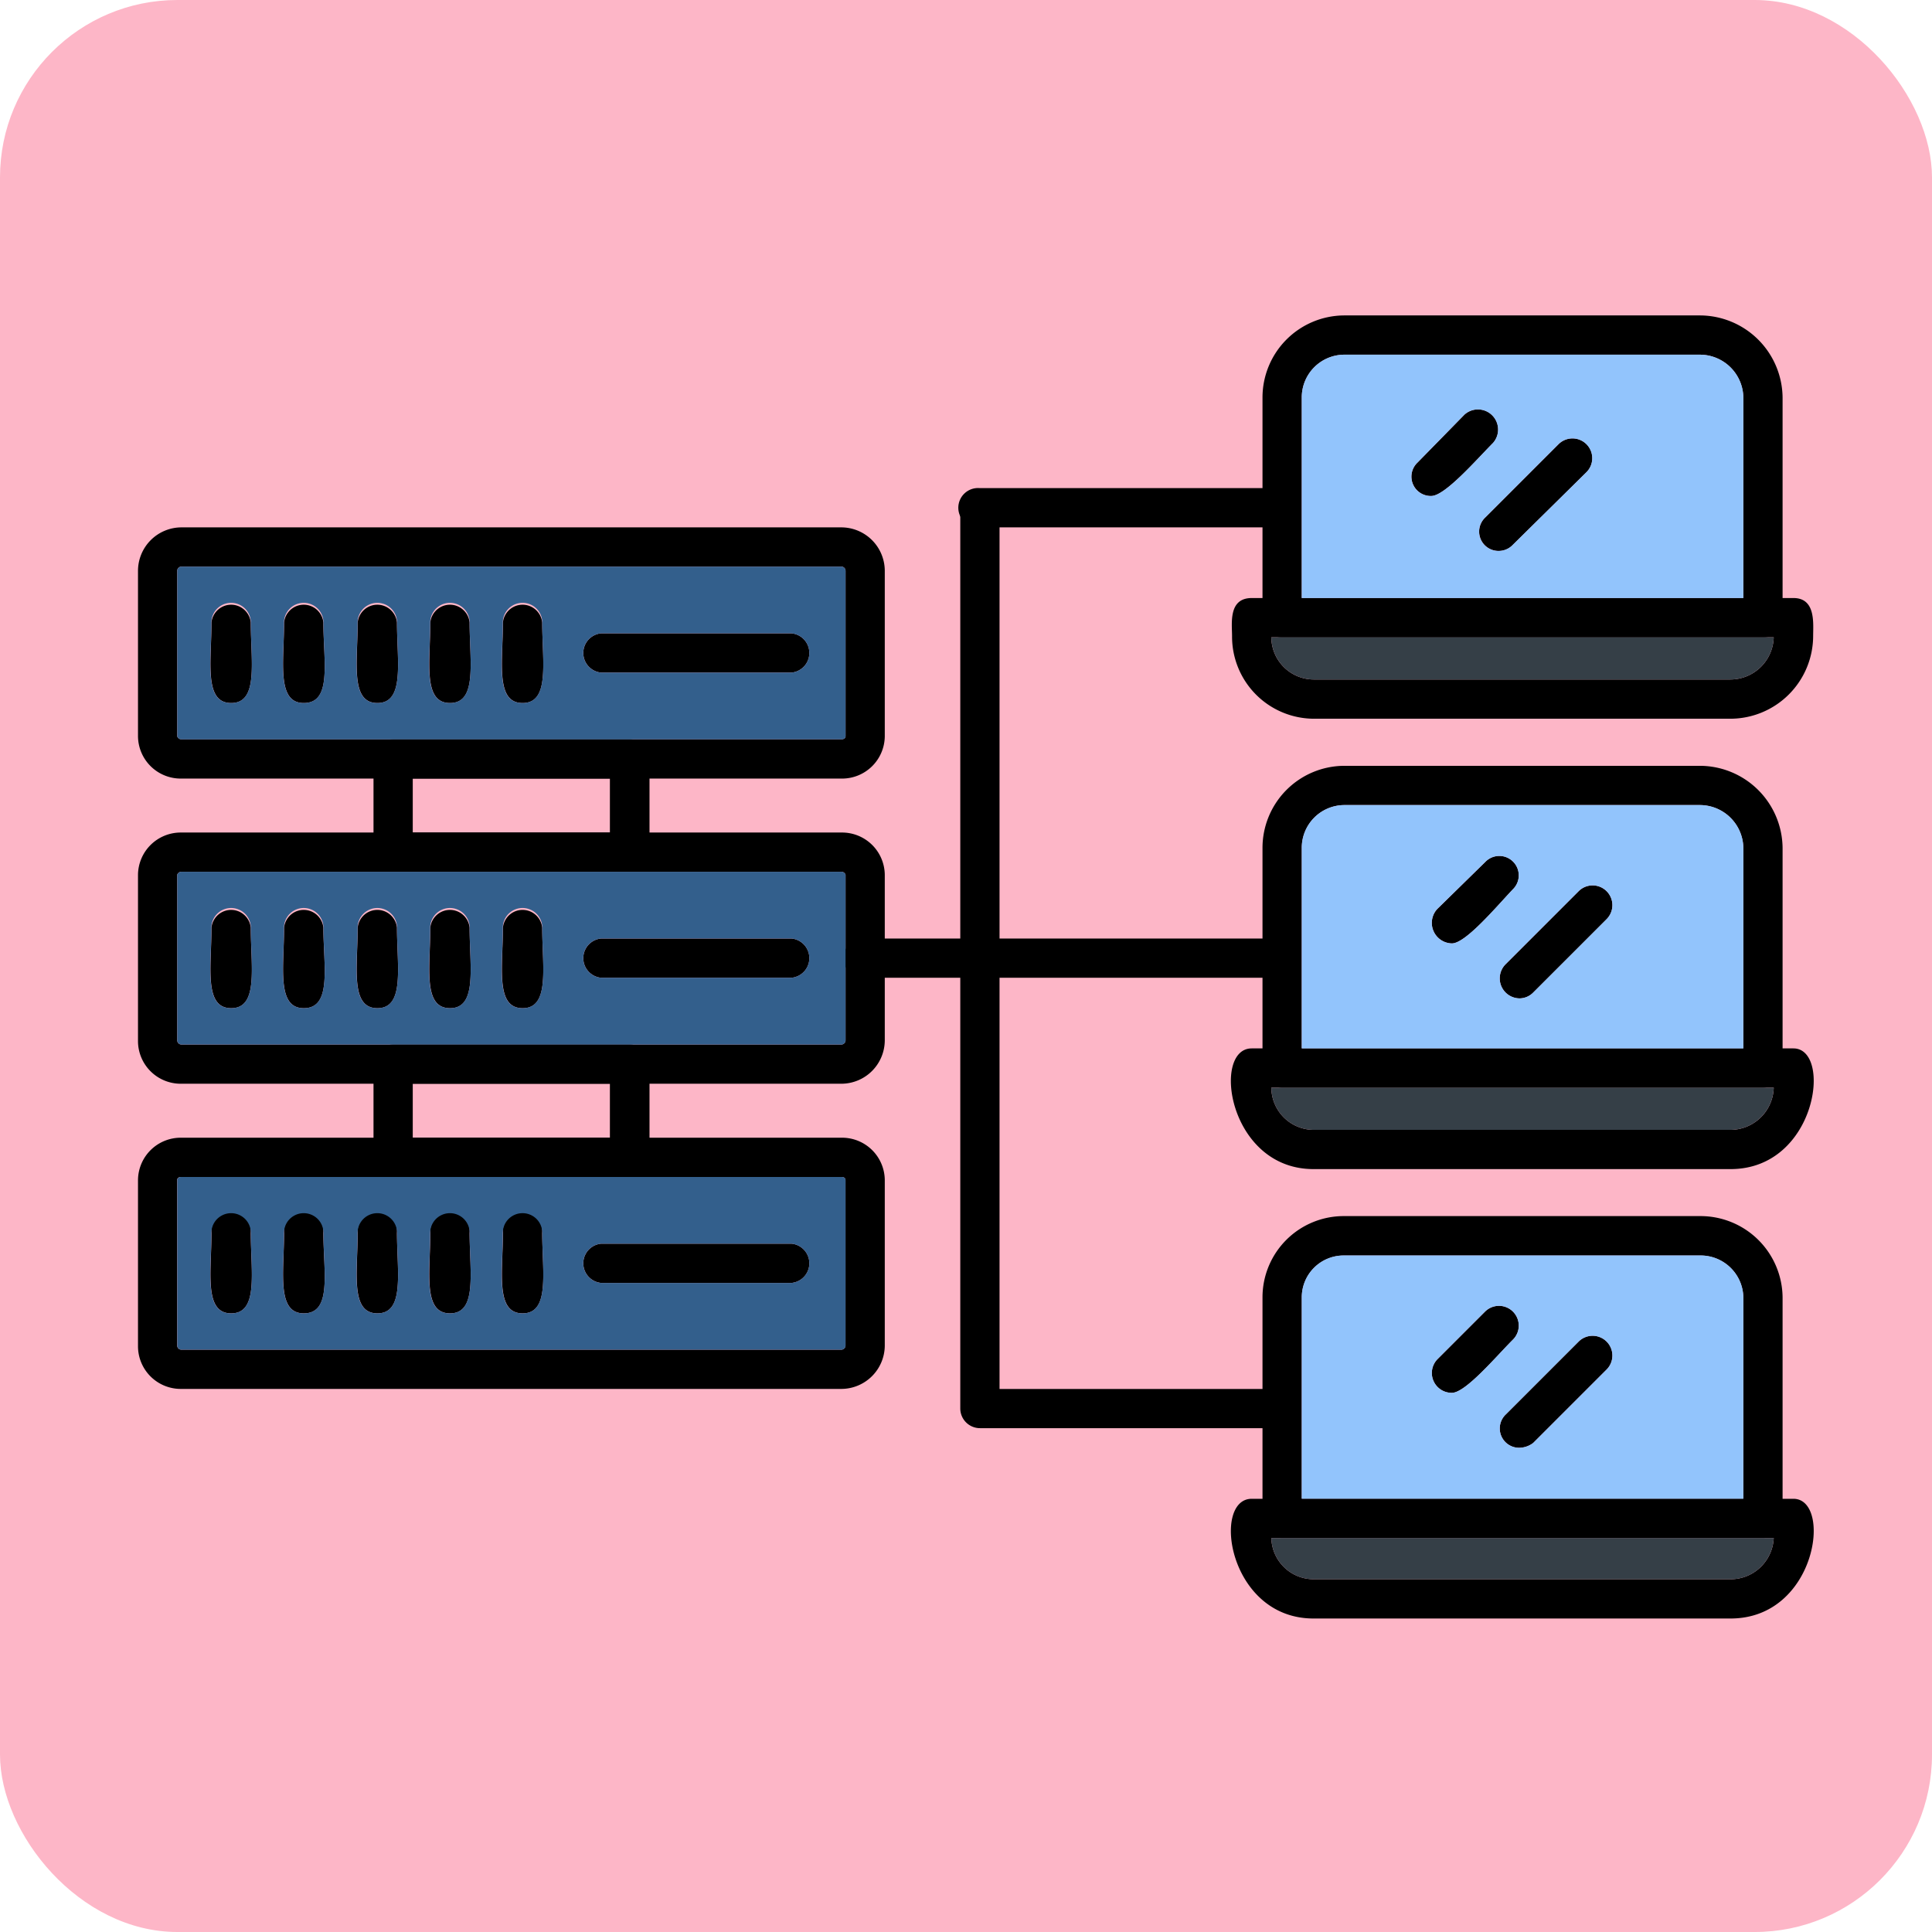 <svg xmlns="http://www.w3.org/2000/svg" width="98" height="98" viewBox="0 0 98 98">
  <g id="Grupo_1072668" data-name="Grupo 1072668" transform="translate(-617 -3688)">
    <rect id="Rectángulo_381928" data-name="Rectángulo 381928" width="98" height="98" rx="9" transform="translate(617 3688)" fill="#fdb6c7"/>
    <g id="Layer_x0020_1" transform="translate(624 3515)">
      <path id="Trazado_806486" data-name="Trazado 806486" d="M854.326,413.158H839a1,1,0,0,1-1-1V366.471a1,1,0,0,1,1.991,0v44.7h14.335A1,1,0,0,1,854.326,413.158Z" transform="translate(-796.29 -167.715)" fill-rule="evenodd"/>
      <path id="Trazado_806487" data-name="Trazado 806487" d="M854.088,366.991h-15.33a1,1,0,1,1,0-1.991h15.33A1,1,0,0,1,854.088,366.991Z" transform="translate(-796.053 -167.24)" fill-rule="evenodd"/>
      <path id="Trazado_806488" data-name="Trazado 806488" d="M742.911,825.991H721.758a1,1,0,1,1,0-1.991h21.154A1,1,0,0,1,742.911,825.991Z" transform="translate(-684.876 -603.394)" fill-rule="evenodd"/>
      <path id="Trazado_806489" data-name="Trazado 806489" d="M1140.047,483.122h-21.154a4.164,4.164,0,0,1-4.131-4.181c0-.647-.2-1.941,1-1.941h27.475c1.145,0,1,1.294,1,1.941A4.206,4.206,0,0,1,1140.047,483.122Zm-23.294-4.131a2.156,2.156,0,0,0,2.14,2.14h21.154a2.2,2.2,0,0,0,2.19-2.14Z" transform="translate(-1059.266 -273.665)" fill-rule="evenodd"/>
      <path id="Trazado_806490" data-name="Trazado 806490" d="M1171.384,205.326H1147a.968.968,0,0,1-1-1V193.181a4.164,4.164,0,0,1,4.131-4.181H1168.2a4.206,4.206,0,0,1,4.181,4.181v11.2A.957.957,0,0,1,1171.384,205.326Zm-23.393-1.991h22.4V193.181a2.21,2.21,0,0,0-2.19-2.19h-18.068a2.167,2.167,0,0,0-2.14,2.19Z" transform="translate(-1088.96)" fill-rule="evenodd"/>
      <path id="Trazado_806491" data-name="Trazado 806491" d="M1139.112,942.122h-21.154c-4.33,0-5.176-6.122-3.136-6.122H1142.3C1144.288,936,1143.492,942.122,1139.112,942.122Zm-23.294-4.131a2.156,2.156,0,0,0,2.14,2.14h21.154a2.2,2.2,0,0,0,2.19-2.14Z" transform="translate(-1058.33 -709.82)" fill-rule="evenodd"/>
      <path id="Trazado_806492" data-name="Trazado 806492" d="M1171.384,664.326H1147a1,1,0,0,1-1-1V652.181a4.164,4.164,0,0,1,4.131-4.181H1168.2a4.206,4.206,0,0,1,4.181,4.181V663.33A1,1,0,0,1,1171.384,664.326Zm-23.393-1.991h22.4V652.181a2.21,2.21,0,0,0-2.19-2.19h-18.068a2.167,2.167,0,0,0-2.14,2.19Z" transform="translate(-1088.96 -436.154)" fill-rule="evenodd"/>
      <path id="Trazado_806493" data-name="Trazado 806493" d="M1139.112,1401.072h-21.154c-4.33,0-5.176-6.072-3.136-6.072H1142.3C1144.288,1395,1143.492,1401.072,1139.112,1401.072Zm-23.294-4.081a2.147,2.147,0,0,0,2.14,2.09h21.154a2.191,2.191,0,0,0,2.19-2.09Z" transform="translate(-1058.33 -1145.974)" fill-rule="evenodd"/>
      <path id="Trazado_806494" data-name="Trazado 806494" d="M1171.384,1123.325H1147a1,1,0,0,1-1-1v-11.2a4.121,4.121,0,0,1,4.131-4.131H1168.2a4.164,4.164,0,0,1,4.181,4.131v11.2A1,1,0,0,1,1171.384,1123.325Zm-23.393-1.991h22.4v-10.2a2.167,2.167,0,0,0-2.19-2.14h-18.068a2.124,2.124,0,0,0-2.14,2.14Z" transform="translate(-1088.96 -872.308)" fill-rule="evenodd"/>
      <path id="Trazado_806495" data-name="Trazado 806495" d="M1298.853,288.629a.981.981,0,0,1-.7-1.692l2.389-2.439a1.022,1.022,0,0,1,1.443,1.443C1301.142,286.787,1299.55,288.629,1298.853,288.629Z" transform="translate(-1233.252 -90.471)" fill-rule="evenodd"/>
      <path id="Trazado_806496" data-name="Trazado 806496" d="M1367.853,319.923a.981.981,0,0,1-.7-1.692l3.733-3.733a1,1,0,0,1,1.394,1.443l-3.733,3.683A.983.983,0,0,1,1367.853,319.923Z" transform="translate(-1298.817 -118.978)" fill-rule="evenodd"/>
      <path id="Trazado_806497" data-name="Trazado 806497" d="M1319.554,744.111a1.041,1.041,0,0,1-.746-1.742l2.439-2.389a.986.986,0,1,1,1.394,1.394C1321.794,742.27,1320.251,744.111,1319.554,744.111Z" transform="translate(-1252.908 -523.257)" fill-rule="evenodd"/>
      <path id="Trazado_806498" data-name="Trazado 806498" d="M1388.853,775.406a1.015,1.015,0,0,1-.7-1.742l3.683-3.683a1,1,0,0,1,1.443,1.394l-3.733,3.733A.983.983,0,0,1,1388.853,775.406Z" transform="translate(-1318.772 -551.763)" fill-rule="evenodd"/>
      <path id="Trazado_806499" data-name="Trazado 806499" d="M1319.554,1202.629a1.006,1.006,0,0,1-.746-1.692l2.439-2.439a1,1,0,0,1,1.394,1.443C1321.794,1200.787,1320.251,1202.629,1319.554,1202.629Z" transform="translate(-1252.908 -958.978)" fill-rule="evenodd"/>
      <path id="Trazado_806500" data-name="Trazado 806500" d="M1388.853,1234.356a.981.981,0,0,1-.7-1.692l3.683-3.683a1,1,0,0,1,1.443,1.394l-3.733,3.733A1.191,1.191,0,0,1,1388.853,1234.356Z" transform="translate(-1318.772 -987.918)" fill-rule="evenodd"/>
      <path id="Trazado_806501" data-name="Trazado 806501" d="M35.687,417.742H2.19A2.167,2.167,0,0,1,0,415.6V407.19A2.209,2.209,0,0,1,2.19,405h33.5a2.209,2.209,0,0,1,2.19,2.19V415.6A2.167,2.167,0,0,1,35.687,417.742ZM2.19,406.991a.214.214,0,0,0-.2.2V415.6a.222.222,0,0,0,.2.149h33.5c.1,0,.2-.05.2-.149V407.19a.214.214,0,0,0-.2-.2Z" transform="translate(0 -205.249)" fill-rule="evenodd"/>
      <path id="Trazado_806502" data-name="Trazado 806502" d="M35.687,728.742H2.19A2.167,2.167,0,0,1,0,726.6V718.14A2.167,2.167,0,0,1,2.19,716h33.5a2.167,2.167,0,0,1,2.19,2.14v8.412A2.209,2.209,0,0,1,35.687,728.742ZM2.19,717.991a.222.222,0,0,0-.2.149v8.412a.214.214,0,0,0,.2.2h33.5a.214.214,0,0,0,.2-.2V718.14a.222.222,0,0,0-.2-.149Z" transform="translate(0 -500.77)" fill-rule="evenodd"/>
      <path id="Trazado_806503" data-name="Trazado 806503" d="M35.687,1039.742H2.19A2.167,2.167,0,0,1,0,1037.6v-8.461A2.167,2.167,0,0,1,2.19,1027h33.5a2.167,2.167,0,0,1,2.19,2.14v8.412A2.21,2.21,0,0,1,35.687,1039.742Zm-33.5-10.751c-.1,0-.2.05-.2.149v8.412a.214.214,0,0,0,.2.2h33.5a.214.214,0,0,0,.2-.2v-8.412c0-.1-.1-.149-.2-.149Z" transform="translate(0 -796.29)" fill-rule="evenodd"/>
      <path id="Trazado_806504" data-name="Trazado 806504" d="M74.99,1108.839c-1.394,0-1-2.091-1-4.081a1,1,0,1,1,1.991,0C75.986,1106.749,76.384,1108.839,74.99,1108.839Z" transform="translate(-70.262 -869.22)" fill-rule="evenodd"/>
      <path id="Trazado_806505" data-name="Trazado 806505" d="M148.99,1108.839c-1.394,0-1-2.091-1-4.081a1,1,0,1,1,1.991,0C149.986,1106.749,150.434,1108.839,148.99,1108.839Z" transform="translate(-140.579 -869.22)" fill-rule="evenodd"/>
      <path id="Trazado_806506" data-name="Trazado 806506" d="M223.99,1108.839c-1.394,0-1-2.091-1-4.081a1,1,0,1,1,1.991,0C224.986,1106.749,225.384,1108.839,223.99,1108.839Z" transform="translate(-211.846 -869.22)" fill-rule="evenodd"/>
      <path id="Trazado_806507" data-name="Trazado 806507" d="M297.99,1108.839c-1.394,0-1-2.091-1-4.081a1,1,0,1,1,1.991,0C298.986,1106.749,299.384,1108.839,297.99,1108.839Z" transform="translate(-282.162 -869.22)" fill-rule="evenodd"/>
      <path id="Trazado_806508" data-name="Trazado 806508" d="M371.99,1108.839c-1.394,0-1-2.091-1-4.081a1,1,0,1,1,1.991,0C372.986,1106.749,373.384,1108.839,371.99,1108.839Z" transform="translate(-352.479 -869.22)" fill-rule="evenodd"/>
      <path id="Trazado_806509" data-name="Trazado 806509" d="M74.99,798.552c-1.394,0-1-2.091-1-4.081a1,1,0,0,1,1.991,0C75.986,796.461,76.384,798.552,74.99,798.552Z" transform="translate(-70.262 -574.412)" fill-rule="evenodd"/>
      <path id="Trazado_806510" data-name="Trazado 806510" d="M148.99,798.552c-1.394,0-1-2.091-1-4.081a1,1,0,0,1,1.991,0C149.986,796.412,150.434,798.552,148.99,798.552Z" transform="translate(-140.579 -574.412)" fill-rule="evenodd"/>
      <path id="Trazado_806511" data-name="Trazado 806511" d="M223.99,798.552c-1.394,0-1-2.091-1-4.081a1,1,0,0,1,1.991,0C224.986,796.461,225.384,798.552,223.99,798.552Z" transform="translate(-211.846 -574.412)" fill-rule="evenodd"/>
      <path id="Trazado_806512" data-name="Trazado 806512" d="M297.99,798.552c-1.394,0-1-2.091-1-4.081a1,1,0,0,1,1.991,0C298.986,796.461,299.384,798.552,297.99,798.552Z" transform="translate(-282.162 -574.412)" fill-rule="evenodd"/>
      <path id="Trazado_806513" data-name="Trazado 806513" d="M371.99,798.552c-1.394,0-1-2.091-1-4.081a1,1,0,0,1,1.991,0C372.986,796.461,373.384,798.552,371.99,798.552Z" transform="translate(-352.479 -574.412)" fill-rule="evenodd"/>
      <path id="Trazado_806514" data-name="Trazado 806514" d="M74.99,487.552c-1.394,0-1-2.091-1-4.081a1,1,0,0,1,1.991,0C75.986,485.461,76.384,487.552,74.99,487.552Z" transform="translate(-70.262 -278.892)" fill-rule="evenodd"/>
      <path id="Trazado_806515" data-name="Trazado 806515" d="M148.99,487.552c-1.394,0-1-2.091-1-4.081a1,1,0,0,1,1.991,0C149.986,485.461,150.434,487.552,148.99,487.552Z" transform="translate(-140.579 -278.892)" fill-rule="evenodd"/>
      <path id="Trazado_806516" data-name="Trazado 806516" d="M223.99,487.552c-1.394,0-1-2.091-1-4.081a1,1,0,0,1,1.991,0C224.986,485.461,225.384,487.552,223.99,487.552Z" transform="translate(-211.846 -278.892)" fill-rule="evenodd"/>
      <path id="Trazado_806517" data-name="Trazado 806517" d="M297.99,487.552c-1.394,0-1-2.091-1-4.081a1,1,0,0,1,1.991,0C298.986,485.461,299.384,487.552,297.99,487.552Z" transform="translate(-282.162 -278.892)" fill-rule="evenodd"/>
      <path id="Trazado_806518" data-name="Trazado 806518" d="M371.99,487.552c-1.394,0-1-2.091-1-4.081a1,1,0,0,1,1.991,0C372.986,485.461,373.384,487.552,371.99,487.552Z" transform="translate(-352.479 -278.892)" fill-rule="evenodd"/>
      <path id="Trazado_806519" data-name="Trazado 806519" d="M463.127,514.991h-9.656a1,1,0,0,1,0-1.991h9.656A1,1,0,0,1,463.127,514.991Z" transform="translate(-429.978 -307.874)" fill-rule="evenodd"/>
      <path id="Trazado_806520" data-name="Trazado 806520" d="M463.127,825.991h-9.656a1,1,0,0,1,0-1.991h9.656A1,1,0,0,1,463.127,825.991Z" transform="translate(-429.978 -603.394)" fill-rule="evenodd"/>
      <path id="Trazado_806521" data-name="Trazado 806521" d="M463.127,1136.991h-9.656a1,1,0,0,1,0-1.991h9.656A1,1,0,0,1,463.127,1136.991Z" transform="translate(-429.978 -898.915)" fill-rule="evenodd"/>
      <path id="Trazado_806522" data-name="Trazado 806522" d="M252.991,627.719H241a1,1,0,0,1-1-1V622a1,1,0,0,1,1-1h12a1,1,0,0,1,1,1v4.728A1,1,0,0,1,252.991,627.719Zm-11-1.991h10v-2.738h-10Z" transform="translate(-228.054 -410.498)" fill-rule="evenodd"/>
      <path id="Trazado_806523" data-name="Trazado 806523" d="M252.991,938.719H241a1,1,0,0,1-1-1V933a1,1,0,0,1,1-1h12a1,1,0,0,1,1,1v4.728A1,1,0,0,1,252.991,938.719Zm-11-1.991h10v-2.738h-10Z" transform="translate(-228.054 -706.019)" fill-rule="evenodd"/>
      <g id="Grupo_1072667" data-name="Grupo 1072667" transform="translate(1.991 201.742)">
        <path id="Trazado_806524" data-name="Trazado 806524" d="M61.5,448.385h9.656a1,1,0,0,1,0,1.991H61.5A1,1,0,0,1,61.5,448.385Zm1.543,5.375H73.7c.1,0,.2-.05.2-.149V445.2a.214.214,0,0,0-.2-.2H40.2a.214.214,0,0,0-.2.2v8.412a.222.222,0,0,0,.2.149H63.045Zm-4.529-5.923c0,1.991.4,4.081-1,4.081s-1-2.09-1-4.081A1,1,0,0,1,58.516,447.837Zm-3.683,0c0,1.991.4,4.081-1,4.081s-1-2.09-1-4.081A1,1,0,0,1,54.832,447.837Zm-3.683,0c0,1.991.4,4.081-1,4.081s-1-2.09-1-4.081A1,1,0,0,1,51.149,447.837Zm-3.733,0c0,1.991.448,4.081-1,4.081-1.394,0-1-2.09-1-4.081A1,1,0,0,1,47.416,447.837Zm-3.683,0c0,1.991.4,4.081-1,4.081s-1-2.09-1-4.081A1,1,0,0,1,43.733,447.837Z" transform="translate(-40 -445)" fill="#335f8c" fill-rule="evenodd"/>
        <path id="Trazado_806525" data-name="Trazado 806525" d="M73.7,756H40.2a.222.222,0,0,0-.2.149v8.412a.214.214,0,0,0,.2.2H73.7a.214.214,0,0,0,.2-.2v-8.412A.222.222,0,0,0,73.7,756ZM61.5,759.385h9.656a1,1,0,0,1,0,1.991H61.5A1,1,0,0,1,61.5,759.385Zm-2.986-.547c0,1.991.4,4.081-1,4.081s-1-2.09-1-4.081A1,1,0,0,1,58.516,758.837Zm-3.683,0c0,1.991.4,4.081-1,4.081s-1-2.09-1-4.081A1,1,0,0,1,54.832,758.837Zm-3.683,0c0,1.991.4,4.081-1,4.081s-1-2.09-1-4.081A1,1,0,0,1,51.149,758.837Zm-3.733,0c0,1.941.448,4.081-1,4.081-1.394,0-1-2.09-1-4.081A1,1,0,0,1,47.416,758.837Zm-3.683,0c0,1.991.4,4.081-1,4.081s-1-2.09-1-4.081A1,1,0,0,1,43.733,758.837Z" transform="translate(-40 -740.521)" fill="#335f8c" fill-rule="evenodd"/>
        <path id="Trazado_806526" data-name="Trazado 806526" d="M73.7,1067H40.2c-.1,0-.2.05-.2.149v8.412a.214.214,0,0,0,.2.2H73.7a.214.214,0,0,0,.2-.2v-8.412C73.9,1067.05,73.8,1067,73.7,1067ZM61.5,1070.385h9.656a1,1,0,0,1,0,1.991H61.5A1,1,0,0,1,61.5,1070.385Zm-2.986-.547c0,1.991.4,4.081-1,4.081s-1-2.09-1-4.081A1,1,0,1,1,58.516,1069.837Zm-3.683,0c0,1.991.4,4.081-1,4.081s-1-2.09-1-4.081A1,1,0,1,1,54.832,1069.837Zm-3.683,0c0,1.991.4,4.081-1,4.081s-1-2.09-1-4.081A1,1,0,1,1,51.149,1069.837Zm-3.733,0c0,1.991.448,4.081-1,4.081-1.394,0-1-2.09-1-4.081A1,1,0,1,1,47.416,1069.837Zm-3.683,0c0,1.991.4,4.081-1,4.081s-1-2.09-1-4.081A1,1,0,1,1,43.733,1069.837Z" transform="translate(-40 -1036.041)" fill="#335f8c" fill-rule="evenodd"/>
      </g>
      <path id="Trazado_806527" data-name="Trazado 806527" d="M1188.14,1147a2.124,2.124,0,0,0-2.14,2.14v10.2h22.4v-10.2a2.167,2.167,0,0,0-2.19-2.14Zm4.728,5.276,2.439-2.439a1,1,0,0,1,1.394,1.443c-.846.846-2.389,2.688-3.086,2.688A1.006,1.006,0,0,1,1192.869,1152.276Zm4.181,4.48a.981.981,0,0,1-.7-1.692l3.683-3.683a1,1,0,0,1,1.443,1.394l-3.733,3.733A1.189,1.189,0,0,1,1197.05,1156.755Z" transform="translate(-1126.969 -910.317)" fill="#92c4fc" fill-rule="evenodd"/>
      <path id="Trazado_806528" data-name="Trazado 806528" d="M1157.14,978.14h21.153a2.2,2.2,0,0,0,2.19-2.14H1155A2.156,2.156,0,0,0,1157.14,978.14Z" transform="translate(-1097.512 -747.829)" fill="#353f47" fill-rule="evenodd"/>
      <path id="Trazado_806529" data-name="Trazado 806529" d="M1186,700.344h22.4V690.19a2.209,2.209,0,0,0-2.19-2.19H1188.14a2.167,2.167,0,0,0-2.14,2.19Zm7.615-5.326a1.041,1.041,0,0,1-.747-1.742l2.439-2.389a.986.986,0,1,1,1.394,1.394C1195.855,693.176,1194.312,695.018,1193.615,695.018Zm3.434,2.787a1.015,1.015,0,0,1-.7-1.742l3.683-3.683a1,1,0,0,1,1.443,1.394l-3.733,3.733A.983.983,0,0,1,1197.05,697.805Z" transform="translate(-1126.969 -474.163)" fill="#92c4fc" fill-rule="evenodd"/>
      <path id="Trazado_806530" data-name="Trazado 806530" d="M1157.14,519.14h21.153a2.2,2.2,0,0,0,2.19-2.14H1155A2.156,2.156,0,0,0,1157.14,519.14Z" transform="translate(-1097.512 -311.674)" fill="#353f47" fill-rule="evenodd"/>
      <path id="Trazado_806531" data-name="Trazado 806531" d="M1186,241.344h22.4V231.19a2.209,2.209,0,0,0-2.19-2.19H1188.14a2.167,2.167,0,0,0-2.14,2.19Zm10-2.389a.981.981,0,0,1-.7-1.692l3.733-3.733a1,1,0,0,1,1.394,1.443l-3.733,3.683A.983.983,0,0,1,1196,238.955Zm-3.434-2.787a.981.981,0,0,1-.7-1.692l2.389-2.439a1.022,1.022,0,0,1,1.443,1.443C1194.86,234.326,1193.267,236.167,1192.57,236.167Z" transform="translate(-1126.969 -38.009)" fill="#92c4fc" fill-rule="evenodd"/>
      <path id="Trazado_806532" data-name="Trazado 806532" d="M1179.936,1435H1155a2.147,2.147,0,0,0,2.14,2.091h21.153a2.191,2.191,0,0,0,2.19-2.091Z" transform="translate(-1097.512 -1183.983)" fill="#353f47" fill-rule="evenodd"/>
    </g>
  </g>
</svg>

